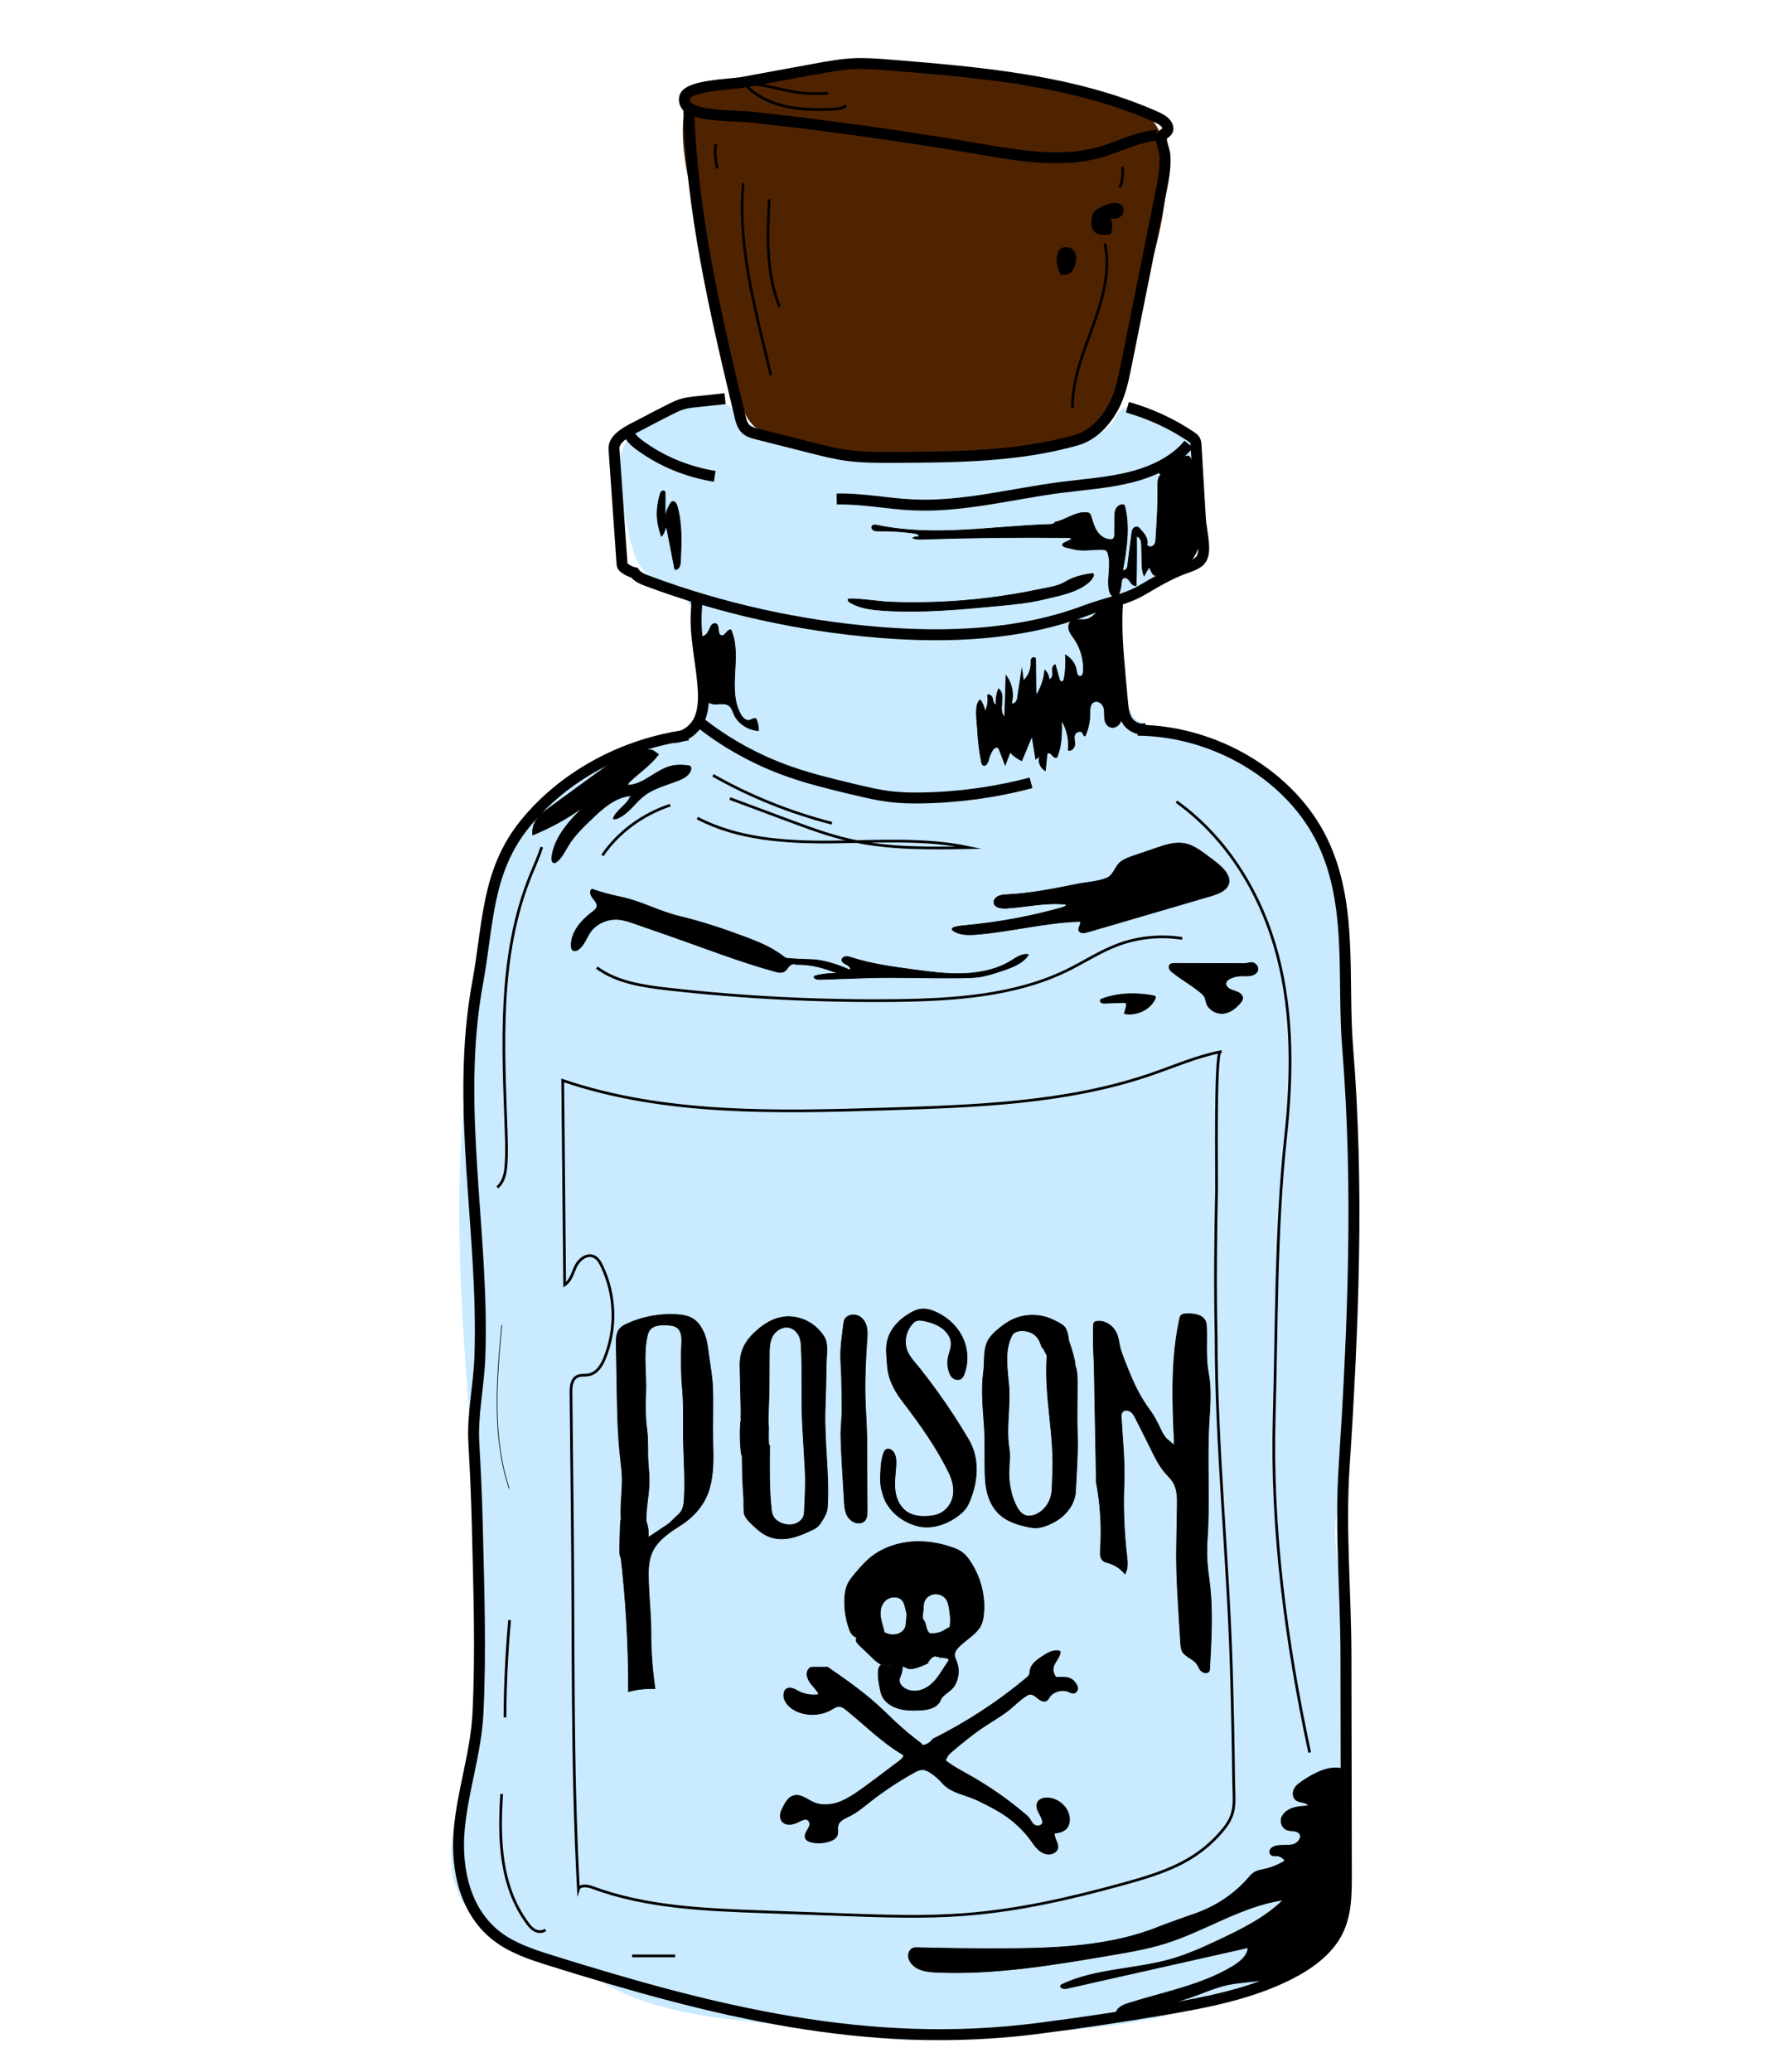 <?xml version="1.0" encoding="UTF-8"?>
<svg id="Layer_3" data-name="Layer 3" xmlns="http://www.w3.org/2000/svg" viewBox="0 0 708.66 822.05">
  <defs>
    <style>
      .cls-1, .cls-2, .cls-3, .cls-4 {
        stroke: #000;
        stroke-miterlimit: 10;
      }

      .cls-1, .cls-3 {
        stroke-width: .27px;
      }

      .cls-2 {
        stroke-width: 1.08px;
      }

      .cls-2, .cls-3, .cls-4 {
        fill: none;
      }

      .cls-5 {
        fill: #c9eaff;
      }

      .cls-4 {
        stroke-width: 4.34px;
      }

      .cls-6 {
        fill: #502300;
      }
    </style>
  </defs>
  <path class="cls-6" d="M342.02,23.57c-19.56,9.09-42.98,6.95-64.27,11.83-1.38.32-2.82.7-3.84,1.61-1.13,1.01-1.55,2.48-1.86,3.89-2.78,12.8.08,25.99,2.97,38.76,5.16,22.78,10.46,45.53,15.9,68.26,2.06,8.61,3.03,18.1,10.85,23.3,7.82,5.2,17.66,7.09,27.25,8.32,19.11,2.46,38.54,2.84,57.74,1.13,14.24-1.27,28.64-1.62,42.01-6.28,2.22-.77,4.44-1.64,6.28-3.01,2.51-1.88,4.12-4.56,5.48-7.25,4.58-9.08,7.03-19.04,7.13-29.03.07-6.87,2.65-13.36,5.23-19.82,5.27-13.23,8.61-27.09,9.89-41.11.98-10.63.07-22.81-8.92-29.65-3.27-2.49-7.3-3.98-11.31-5.28-7.52-2.43-15.25-4.32-23.09-5.63-6.22.85-12.64.31-18.81-.79-20.11-3.58-38.51-5.67-58.62-9.25Z"/>
  <path class="cls-5" d="M274.43,241.03c7.77,11.21,3.99,24.86,2.15,38.45-.46,3.38-1.01,6.97-3.4,9.59-3.38,3.69-9.22,4.3-14.41,5.14-23.74,3.84-44.99,18.74-55.12,38.67-6.23,12.25-8.34,25.84-10.38,39.21-2.13,13.97-4.26,27.93-6.39,41.9-11.89,77.93,2.66,155.36,4.76,234.01.39,14.76.77,29.68-2.52,44.14-4.91,21.59-17.46,45.45-4.38,64,11.29,16,35.67,18.46,52.81,29.34,27.77,17.62,65.59,15.49,98.86,21.12,11.32,1.92,22.84,3.65,34.3,2.71,46.61-3.85,96.15-2.59,135.04-26.3,18.49-11.27,25.85-36.91,27.83-56.04,2.78-26.84-.19-55.75-.19-82.93,0-7.65-1.47-15.25-2.45-22.85-.88-6.75-1.75-13.6-.64-20.32.88-5.33,2.98-10.42,4.27-15.67,1.69-6.89,1.97-14,2.24-21.05.3-7.92.61-15.83.91-23.75.29-7.65,1.28-15.18.86-22.82-1.84-33.5-3.69-66.99-5.53-100.49-.93-16.82,2.7-33.72,1.17-50.5-1.22-13.35-5.64-26.44-12.86-38.11-12.67-20.47-36.18-34.88-61.43-39.75-3.18-.61-6.59-1.17-8.93-3.22-1.81-1.6-2.69-3.86-3.44-6.05-3.86-11.22-6.15-22.88-6.81-34.61-.18-3.17,3.88-4.74,6.84-6.44,5.48-3.15,11.36-5.75,16.55-9.29,5.19-3.53,9.78-8.22,11.36-13.94.79-2.86.79-5.84.79-8.78,0-3.88,0-7.77-.72-11.59-1.05-5.53-.01-11.34-1.69-16.73-2.55-8.17-11.89-12.78-20.62-15.77-2.72-.93-6.12-1.69-8.26.09-.95.79-1.43,1.93-2.02,2.97-3.16,5.58-9.86,8.65-16.34,10.81-11.98,3.99-24.71,6.08-37.46,6.16-28.26.18-59.41.86-84.79-10.45-4.17-1.86-8.24-4.07-11.43-7.14-1.81-1.74-3.34-3.75-5.5-5.11-3.64-2.28-8.47-2.31-12.8-1.47-11.39,2.23-25.81,11.44-28.29,22.22-1.13,4.91-.74,9.99-.21,14.97.66,6.09,2.44,12.24,3.8,18.25.98,4.32,2.13,8.77,5.05,12.3,3.39,4.08,8.61,5.21,12.69,8.28,2.87,2.16,5.07,4.46,6.74,6.87Z"/>
  <path class="cls-4" d="M451.39,289.71c31.04.24,61.07,18.32,73.44,44.25,12.1,25.35,7.67,54.32,9.91,81.89,4.49,55.31,2.19,110.79-1.41,166.09-1.63,25.07.67,49.54.72,74.75.05,29.09.11,58.18.16,87.27.01,7.66-.04,15.6-3.6,22.54-3.86,7.52-11.42,12.96-19.41,16.96-15.17,7.6-32.41,10.96-49.43,13.85-16.63,2.83-33.32,5.32-50.07,7.47-67.68,8.68-128.95-6.88-193.59-27.11-7.15-2.24-14.38-4.68-20.27-8.99-13.35-9.77-16.98-27.07-15.64-42.62,1.34-15.55,6.67-30.68,7.44-46.26,1.22-24.72.34-49.44-.24-74.16-.26-11.11-.77-22.23-1.39-33.24-.63-11.16,1.98-22.6,2.39-33.87,1.81-49.53-9.99-99.3-.88-148.61,4.28-23.18,3.44-44.11,18.76-63.03,15.32-18.92,39.18-31.92,64.73-35.27"/>
  <path class="cls-4" d="M273.26,41.28c.83,41.86,10.63,83.08,20.38,123.99.45,1.87.97,3.88,2.53,5.17,1.18.98,2.78,1.4,4.31,1.78,7.11,1.8,14.22,3.6,21.33,5.4,4.73,1.2,9.47,2.4,14.33,3.06,6.04.82,12.17.8,18.28.78,24.44-.09,49.3-.23,72.64-6.83,6.41-1.81,11.32-7.06,14.38-12.51,3.06-5.44,4.3-11.55,5.5-17.56,4.53-22.63,9.07-45.26,13.6-67.89,1-4.99,2.07-10.14,1.65-15.23-.17-2.11-1.59-4.9-1.34-6.91.21-1.71,3.49-1.86,2.34-4.56-.78-1.83-2.85-2.88-4.79-3.73-32.43-14.37-69.27-17.51-105.19-20.42-4.75-.38-9.51-.77-14.27-.56-5.17.23-10.27,1.17-15.35,2.1-9.67,1.78-19.34,3.55-29.01,5.33-4.6.85-21.48,1.08-22.89,5.78-.56,1.89.53,4.08,2.47,4.94,6.71,2.96,17.46,2.32,24.77,3.13,10.14,1.11,20.27,2.33,30.39,3.65,19.79,2.58,39.51,5.54,59.16,8.89,16.11,2.75,33.02,5.72,48.62,1.14,7.35-2.16,14.24-5.96,21.94-6.55"/>
  <path class="cls-4" d="M287.69,158.17c-3.85.41-7.7.82-11.55,1.23-1.71.18-3.43.37-5.08.83-1.84.51-3.54,1.35-5.23,2.2-3.73,1.87-7.43,3.78-11.11,5.74-4.54,2.41-11.43,5.27-11.09,10.04,1.05,15.06,2.11,30.13,3.16,45.19.03.42.06.86.28,1.24.2.34.53.6.87.84,1.21.84,2.3,1.4,3.77,1.74,1.18,1.69,3.33,2.56,5.36,3.32,29.21,10.9,60.24,17.79,91.69,20.34,27.72,2.25,56.42,1.02,82.13-8.7,7.68-2.9,15.55-4.12,22.47-8.18,5.36-3.15,10.6-6.27,16.53-8.47,3.16-1.17,6.39-1.96,7.32-5,1.2-3.91-.67-10.57-.91-14.68-.58-9.72-1.16-19.44-1.73-29.15-.04-.74-.1-1.5-.5-2.14-.34-.55-.91-.94-1.47-1.32-7.62-5.15-16.2-9.11-25.26-11.67"/>
  <path class="cls-4" d="M266.17,292.59c4.5.43,8.79-2.48,10.83-6.16,2.04-3.68,2.26-7.97,2.07-12.09-.51-11.05-3.67-22.01-2.69-33.04.11-1.24.09-2-.17-3.23"/>
  <path class="cls-4" d="M455.11,288.82c-2.67,1.18-6.01-.32-7.61-2.6-1.59-2.28-1.88-5.09-2.12-7.78-.29-3.21-.58-6.43-.87-9.64-.89-9.82-1.78-19.68-1.09-29.51"/>
  <path class="cls-4" d="M276.92,286c10.81,8.73,23.37,15.66,36.87,20.34,7.84,2.72,15.96,4.68,24.07,6.63,5.45,1.31,10.93,2.63,16.53,3.21,3.74.39,7.51.45,11.27.39,14.68-.22,29.33-2.24,43.43-5.99"/>
  <path class="cls-4" d="M332,197.98c10.09-.23,20.06,1.86,30.13,2.33,19.78.93,39.2-4.37,58.81-6.92,9.2-1.19,18.54-1.79,27.5-4.03s17.72-6.34,23.24-13.14"/>
  <path class="cls-4" d="M249.11,170.31c.22,2.64,2.51,4.72,4.78,6.38,8.55,6.29,18.87,10.56,29.7,12.29"/>
  <path class="cls-1" d="M444.81,341.84c1.49-1.1,3.32-1.74,5.12-2.35,3.13-1.07,6.26-2.14,9.4-3.2,3.37-1.14,6.96-2.28,10.49-1.67,3.21.55,5.9,2.47,8.45,4.32,2.06,1.5,4.13,3,6,4.7,2.07,1.88,4,4.45,3.23,7.01-.82,2.74-4.22,3.99-7.18,4.86-16.28,4.77-32.56,9.53-48.84,14.3-1.17.34-2.76.53-3.32-.46-.65-1.16,1-2.58.45-3.78-13.82.36-27.28,4.02-41.05,5.14-3.18.26-6.66.31-9.25-1.4-.21-.14-.41-.3-.48-.52-.14-.52.55-.88,1.12-1.01,1.67-.4,3.39-.54,5.1-.71,12.62-1.21,25.12-3.55,37.24-6.96.81-.23,1.72-.55,1.99-1.28-7.93-.99-15.9.98-23.88,1.5-2,.13-4.61-.24-5-2.03-.24-1.12.66-2.24,1.79-2.75s2.43-.56,3.68-.62c9.26-.48,18.37-2.31,27.42-4.15,3.69-.75,8.55-.97,11.95-2.46,2.69-1.18,3.19-4.72,5.57-6.48Z"/>
  <path class="cls-1" d="M246.06,355.82c-3.81-.77-7.55-1.8-11.2-3.07-1.07.87-.48,2.49.36,3.55s1.92,2.23,1.59,3.5c-.22.84-1.01,1.44-1.74,1.99-4.62,3.5-8.8,8.37-8.38,13.82.04.49.14,1.03.55,1.35.7.55,1.79.13,2.48-.43,2.26-1.82,3.01-4.7,4.69-6.98,2.32-3.15,6.56-5.05,10.72-4.78,2.34.15,4.58.92,6.77,1.69,4.68,1.63,9.37,3.26,14.05,4.89,13.85,4.82,27.41,10.18,41.61,14.08,1.13.31,2.4.59,3.44.08.94-.46,1.4-1.43,2.07-2.18s1.95-1.31,2.76-.68c6.12-.15,11.19,1.35,16.79,3.61-3.07-.2-6.17.11-9.12.9-.17.05-.35.1-.44.24-.15.21,0,.5.2.67.61.54,1.56.54,2.41.51,5.93-.2,11.85-.4,17.78-.6,12.59-.43,25.4.17,38,0,2.42-.03,4.86-.07,7.25-.43,2.99-.45,5.85-1.4,8.7-2.35,4.1-1.36,8.52-2.97,10.67-6.43-2.38-.6-4.65,1.02-6.68,2.3-5.48,3.46-12.23,4.92-18.89,5.18s-13.3-.63-19.9-1.51c-8.34-1.12-16.74-2.25-24.69-4.81-.74-.24-1.52-.5-2.3-.41s-1.57.63-1.58,1.35c0,.91,1.1,1.43,1.98,1.86s1.8,1.38,1.25,2.14c-2.29-1.05-4.67-1.95-7.11-2.68-2.72-.82-5.55-1.44-8.42-1.49-2.78-.05-5.76-.22-8.54-.41-.46-.03-.92-.06-1.35-.22-.47-.17-.85-.49-1.24-.78-4.4-3.42-9.78-5.59-15.13-7.6-8.44-3.16-17.03-6.03-25.86-8.15-8.34-2-15.12-5.99-23.54-7.7Z"/>
  <path class="cls-1" d="M277.69,252.45c1.03.34,2.18-.25,2.83-1.04s.95-1.78,1.4-2.68c.35-.69.98-1.44,1.81-1.35,2.15.24.48,4.56,2.62,4.79,1.56.17,2.12-2.45,3.68-2.31,4.62,10.58-1.77,23.46,3.88,33.62.71,1.28,2.05,2.65,3.57,2.26.86-.22,1.73-.98,2.49-.56.69,1.48,1.04,3.09,1.01,4.7-4.18-.27-8.08-2.84-9.67-6.37-.61-1.35-1-2.94-2.34-3.74-1.36-.81-3.13-.48-4.76-.42s-3.62-.49-3.91-1.94l-2.61-24.95Z"/>
  <path class="cls-1" d="M389.47,302.43c.09.43.21.9.61,1.13,1.01.58,1.87-.89,2.11-1.96.31-1.39.86-2.73,1.64-3.96.46-.72,1.42-1.48,2.16-1,.29.19.43.52.54.83.77,2.02,1.55,4.05,2.32,6.07.65-1.7,1.3-3.4,1.95-5.1,1.26,1.39,2.85,2.54,4.61,3.36,1.35-3.24,2.7-6.49,4.06-9.73.5,3.04,1.01,6.09,1.51,9.13.55-.44,1.1-.88,1.64-1.32-.89,2.1.07,4.72,2.17,5.91.21-2.09.41-4.18.62-6.26.02-.21.05-.43.18-.59.49-.61,1.49.09,1.93.72s1.51,1.27,1.93.62c1.88-4.58,1.84-9.6,1.78-14.49,2.15,3.59,3.07,7.77,2.61,11.83,1.29.48,2.53-.96,2.6-2.23s-.43-2.57-.04-3.79,2.49-1.98,3.12-.84c.29.52.52,1.43,1.09,1.17,1.25-2.88,1.88-5.98,1.85-9.07-.02-1.71.08-3.89,1.84-4.47,1.54-.51,3.17.8,3.63,2.23s.2,2.96.35,4.45.96,3.13,2.55,3.48c1.51.34,3.06-.7,3.7-1.99.64-1.29.58-2.76.52-4.18-.24-5.2-.48-10.4-.72-15.6-.38-8.21.04-16.35.43-24.6.02-.51.03-1.08-.33-1.48-.32-.36-.86-.47-1.37-.53-2.3-.27-4.72.35-6.53,1.68-1.82,1.33-3.17,3.38-5.44,3.86-1.96.42-4.29-.45-5.9.66-1.15.79-1.38,2.33-.99,3.6.39,1.26,1.28,2.35,2.04,3.46,2.65,3.88,3.93,8.53,3.6,13.09-.06.78-.37,1.76-1.23,1.82-1.06.07-1.38-1.25-1.5-2.21-.32-2.55-1.98-4.94-4.38-6.29.23,3.12.08,6.26-.46,9.35-.1.59-.45,1.35-1.11,1.26-.5-.07-.72-.59-.84-1.04-.54-1.9-1.07-3.81-1.61-5.71-1.19.4-1.21,1.9-1.09,3.05s-.15,2.69-1.41,2.84c.03-1.39-.6-2.77-1.68-3.75-.28,3.56-1.47,7.07-3.46,10.15-.05-4.71-.09-9.42-.14-14.14,0-.26-.01-.55-.19-.75-.36-.42-1.17-.19-1.46.27s-.23,1.04-.21,1.57c.1,2.61-1,5.25-2.97,7.15-.22-1.53-.44-3.06-.66-4.59-.58,3.84-1.16,7.68-1.73,11.52-.18,1.19-1.35,2.78-2.35,1.99.98-3.75.16-7.85-2.2-11.05-.17,5.52-.34,11.03-.51,16.55-3.1-2.8.94-8.75-2.5-11.21-.74,2.04-1.07,4.2-.95,6.34-1.01-.25-1.16-1.46-1.34-2.39s-1.19-2.04-2.04-1.49c.41,2.22.06,4.56-1,6.6-.22-1.66-.86-3.28-1.85-4.69-2.53,1.27-1.21,9.43-1.11,11.69.19,4.38.72,8.75,1.59,13.06Z"/>
  <path class="cls-1" d="M261.92,196.11c.12-.42.26-.85.61-1.14s.98-.33,1.25.03c.14.19.14.43.14.65,0,3.65,0,7.29,0,10.94.05-2.39.78-4.77,2.09-6.84.18-.29.4-.58.73-.71.9-.34,1.63.73,1.88,1.59,2.08,7.16,1.74,14.69,1.38,22.08-.06,1.25-.32,2.76-1.6,3.21-.14.05-.3.08-.44.02-.21-.08-.27-.32-.31-.52-.95-4.9-1.91-9.8-2.86-14.7-.16-.81-.42-1.74-1.26-2.04,1.26.47-.54,3.71-1.09,4.13-2.09-5.78-2.23-10.71-.54-16.69Z"/>
  <path class="cls-1" d="M460.69,188.28c-1.26,1.02-1.31,2.77-1.28,4.31.12,7.07-.32,14.14-.77,21.19-.04.69-.09,1.4-.42,2.02s-1,1.15-1.76,1.12-1.45-.37-1.31-1.05c.47-2.29-1.31-4.41-2.98-6.17-.2-.21-.4-.42-.67-.54-.64-.29-1.45.06-1.85.6s-.49,1.21-.58,1.86c-.54,4.19-1.07,8.39-1.61,12.58-.07.53-.14,1.08-.47,1.52s-.99.72-1.52.48c1.55-8.35,2.84-16.95.85-25.22-.06-.24-.14-.51-.36-.65-.14-.09-.32-.11-.49-.11-1.19-.03-2.22.83-2.69,1.82s-.48,2.11-.48,3.19c-.01,2.24-.02,4.47-.03,6.71,0,.73-.09,1.58-.77,1.95-.31.17-.7.19-1.06.17-2.27-.11-4.2-1.66-5.33-3.46-1.12-1.8-1.61-3.87-2.26-5.85-.13-.41-.3-.84-.67-1.09-.25-.17-.57-.23-.88-.26-4.44-.53-8.28,2.88-12.65,3.78-.33.74-1.39.88-2.27.91-23.29.75-45.58,5.04-68.3.31-.71-.15-1.59-.24-2.02.29-.43.51-.06,1.31.54,1.64s1.36.33,2.06.32c4.79-.04,9.59.27,14.33.93.83.11,1.92.65,1.57,1.34-.83-.08-1.69.1-2.4.52,1.13.55,2.47.52,3.75.48,19.25-.63,38.51-.84,57.77-.63.61,0,1.35.1,1.57.62-.98.49-1.96.97-2.95,1.46-.27.13-.56.29-.67.55-.24.61.63,1.06,1.32,1.22,1.13.26,2.25.52,3.38.79,3.57.83,7.37-.06,11.05.08.51.02,1.06.05,1.47.32.46.3.66.81.81,1.31,1.28,4.34-.22,8.95.27,13.42.15,1.36.55,2.81,1.72,3.67.27.2.59.36.93.35.69-.03,1.1-.7,1.33-1.29.57-1.47.92-3.02,1.04-4.58.05-.69.12-1.49.77-1.85.95-.53,2.07.4,2.63,1.27s1.37,1.93,2.46,1.73c.18-6.51.23-13.03.15-19.55,1.52.11,1.96,1.92,1.99,3.3.05,2.29.1,4.58.15,6.87.04,1.86.09,3.77.88,5.49.58-1.25,1.3-2.45,2.14-3.58.29,1.18.86,2.3,1.66,3.27,6.18,1.08,12.4-1.92,15.63-6.84,3.22-4.92,3.89-10.88,3.77-16.61-.15-7.71-1.6-15.42-4.66-22.6-.17-.41-.38-.84-.79-1.06-.61-.33-1.39-.06-2.03.22-3.3,1.47-6.4,3.3-9.23,5.45-.75.57-.62,1.16.23,1.6Z"/>
  <path class="cls-1" d="M433.84,228.56c-.68,1.58-2.12,2.79-3.64,3.78-4.7,3.06-10.56,4.08-16.04,5.4-5.94,1.44-12.08,2.02-18.17,2.6-15.17,1.43-30.43,2.87-45.64,1.84-4.5-.31-9.16-.88-12.96-3.11-.5-.29-1.04-.77-.85-1.28.29-.77,14.06.99,15.42,1.05,6.71.29,13.43.31,20.14.04,13.42-.54,26.79-2.19,39.88-4.94,3.58-.75,7.71-1.22,10.75-3.08,3-1.84,6.89-2.86,10.44-3.29.2-.02.42-.04.59.06.29.18.23.59.09.93Z"/>
  <path class="cls-1" d="M419.79,105.85c.26.78.55,1.55.85,2.32.08.2.16.41.34.54.22.16.52.17.8.18.65,0,1.32.02,1.92-.19.99-.35,1.64-1.21,2.12-2.08,1.43-2.58,2-7.96-2.44-8.45-4.26-.47-4.39,5.27-3.59,7.68Z"/>
  <path class="cls-1" d="M435.45,83.07c-.43.27-.85.57-1.17.95-.37.44-.59.97-.76,1.5-.35,1.13-.47,2.31-.35,3.48.12,1.15.51,2.35,1.47,3.12,1.36,1.09,3.39.99,5.2.83.24-.02.5-.05.68-.19.18-.14.25-.36.31-.56.53-1.87.46-3.87-.21-5.7,1.76.26,3.48.28,4.47-1.27.72-1.13.98-2.79-.15-3.74-2.47-2.1-7.35.22-9.5,1.59Z"/>
  <path class="cls-1" d="M213.01,324.85c-1.27,1.91-1.85,4.19-1.63,6.42,7.24-2.94,14.06-6.72,20.24-11.23-5.95,5.83-11.9,12.45-12.7,20.38-.08.84.27,2.01,1.18,1.89.27-.04.5-.19.71-.36,2.22-1.73,3.34-4.32,4.77-6.64,2.41-3.91,5.85-7.21,9.24-10.47,4.32-4.15,9.2-8.55,15.44-9.16-1.17,3.58-5.71,5.57-6.96,9.13.68.26,1.45,0,2.11-.31,4.24-2.02,6.65-6.2,10.33-8.97,3.78-2.85,8.67-4.07,13.19-5.81,2.37-.91,4.96-2.35,5.22-4.68.04-.38-.01-.82-.35-1.06-.21-.15-.48-.19-.74-.22-2.01-.26-4.08-.35-6.06.03-6.51,1.26-11.18,7.43-17.83,7.77-.15-.61.37-1.16.85-1.61,3.58-3.34,8.49-6.77,11.26-10.66-1.25-.78-1.81-1.7-3.5-1.84-5.03-.41-9.84,1.86-13.99,4.47-2.74,1.72-5.35,3.62-7.95,5.52-4.69,3.42-9.38,6.84-14.07,10.26-2.82,2.05-5.63,4.11-8.43,6.18"/>
  <path class="cls-1" d="M437.56,396.18c-.4.14-.85.33-.97.71-.12.39.2.81.6.98s.87.16,1.32.14c2.35-.08,4.69-.17,7.04-.25.44-.02.94,0,1.23.29.32.32.22.82.11,1.24-.25.95-.51,1.9-.76,2.85,4.91.97,10.37-1.69,12.21-5.94.12-.28.22-.63.01-.87-.14-.16-.38-.21-.6-.26-6.75-1.33-13.64-1.17-20.19,1.1Z"/>
  <path class="cls-1" d="M466.14,382.22c-.63,0-1.33.02-1.8.4-.53.43-.58,1.19-.3,1.78s.81,1.05,1.34,1.47c3.49,2.8,7.53,5,10.96,7.87.65.54,1.29,1.13,1.66,1.86.38.74.45,1.58.7,2.36.8,2.49,3.66,4.3,6.51,4.1,2.84-.19,5.19-2.1,6.92-4.17.48-.57.94-1.21.95-1.93,0-1.02-.92-1.85-1.92-2.31s-2.12-.67-3.09-1.18-1.82-1.44-1.65-2.45c.16-.93,1.1-1.57,2.04-1.97,1.15-.49,2.41-.78,3.68-.85,1.23-.07,2.47.07,3.7-.08s2.48-.68,3.03-1.69c.81-1.48-.39-3.37-2.17-3.55-.69-.07-1.43.24-2.11.33-1.21.15-2.46.07-3.68.06-5.3-.01-10.59-.03-15.89-.04-2.96,0-5.92-.02-8.88-.02Z"/>
  <path class="cls-2" d="M239.04,339.37c6.2-9.11,15.83-16.25,26.89-19.93"/>
  <path class="cls-2" d="M282.9,307.61c14.65,8.31,30.59,14.74,47.2,19.02"/>
  <path class="cls-2" d="M289.6,316.81c7.72,2.88,15.45,5.76,23.17,8.63,7.98,2.97,15.99,5.96,24.36,7.86,15.43,3.51,31.55,3.26,47.45,2.99-17.82-3.76-36.39-2.39-54.68-2.23-18.29.16-37.38-1.14-53.2-9.5"/>
  <path class="cls-2" d="M214.98,336.08c-1.23,3.83-2.95,7.51-4.46,11.25-12.99,32.07-10.86,67.31-9.69,101.48.15,4.49.29,9-.05,13.48-.24,3.18-.87,6.63-3.46,8.78"/>
  <path class="cls-2" d="M283.98,57.23c-.41,3.22-.17,6.5.71,9.64"/>
  <path class="cls-2" d="M294.9,72.75c-1.97,21.87,3.2,43.69,8.33,65.13.87,3.64,1.74,7.29,2.62,10.93"/>
  <path class="cls-2" d="M305.24,79.02c-.74,14.39-1.4,29.25,4.13,42.75"/>
  <path class="cls-2" d="M328.51,36.99c-5.16.39-10.38.09-15.44-.89-5.61-1.08-11.16-3.01-16.88-2.64.24.84.91,1.51,1.6,2.11,4.27,3.72,9.92,5.94,15.72,7s11.77,1.02,17.67.72c1.62-.08,3.47-.3,4.4-1.51"/>
  <path class="cls-2" d="M445.32,66.15c.39,2.79.04,5.67-1.01,8.31"/>
  <path class="cls-2" d="M425.53,161.87c-.12-11.15,4.29-21.87,8.11-32.47s7.14-21.85,4.78-32.8"/>
  <path class="cls-2" d="M469.08,372.31c-8.44-1.34-17.3-.49-25.25,2.43-7.21,2.65-13.56,6.89-20.41,10.24-20.64,10.09-44.9,11.7-68.33,11.97-29.99.34-60.01-1.17-89.78-4.52-10.06-1.13-20.64-2.69-28.49-8.54"/>
  <path class="cls-2" d="M466.8,318.04c20.84,15.02,34.01,37.61,40.15,61.16,6.14,23.54,5.73,48.12,3.13,72.2-3.87,35.92-3.5,74.59-4.5,110.67-1.24,44.69,4.7,89.34,14.07,133.22"/>
  <path class="cls-2" d="M199.07,711.73c-1.23,17.68-.63,36.63,10.24,51.32.82,1.11,1.73,2.21,3.03,2.85s3.05.65,4.09-.29"/>
  <path class="cls-2" d="M250.83,775.99c5.69,0,11.37,0,17.06,0"/>
  <path class="cls-2" d="M200.36,681.38c.07-12.89.69-25.78,1.85-38.63"/>
  <path class="cls-3" d="M199.09,525.73c-2,21.68-3.93,43.97,2.93,64.81"/>
  <path class="cls-1" d="M531.27,701.47c-4.99-.52-9.69,2.05-13.79,4.69-1.56,1-3.17,2.1-3.98,3.67s-.5,3.77,1.17,4.62c1.51.78,3.97.52,4.46,2.04-2.1.08-4.25.19-6.22.86s-3.78,2.01-4.41,3.84.26,4.12,2.22,4.82c1.54.54,3.53.14,4.68,1.21,1.51,1.42-.14,3.93-2.21,4.53s-4.34.15-6.47.53c-1.01.18-2.04.59-2.59,1.38s-.37,2.03.55,2.44c.58.26,1.27.15,1.92.18,1.36.07,2.65.88,3.21,2.01-2.41,1.5-5.11,2.61-7.94,3.26-1.42.32-2.9.55-4.13,1.27-1.03.61-1.79,1.54-2.55,2.42-5.28,6.05-12.31,10.82-20.18,13.71-4.58,1.68-10.63,3.67-15.14,5.49-19.35,7.82-41.14,8.6-62.31,8.67-11.15.03-22.3-.1-33.44-.4-.57-.02-1.16-.03-1.69.14-1.13.36-1.8,1.46-1.94,2.53-.3,2.36,1.56,4.6,3.87,5.7,2.31,1.1,5,1.29,7.61,1.4,22.99.95,45.85-2.9,68.47-6.74,7.4-1.26,14.83-2.52,21.95-4.75,15.95-4.99,30.11-14.75,46.76-17.2-7.04,6.95-16.36,11.59-25.59,15.93-6.11,2.87-12.3,5.68-18.85,7.56-14.15,4.06-29.81,3.75-43.03,9.88-.34.16-.7.34-.83.67-.38.95,1.35,1.3,2.43,1.06,23.98-5.4,47.96-10.79,71.95-16.19-.2,3.26-3.25,5.73-6.25,7.53-12.43,7.46-27.44,10.16-41.49,14.64-2.18.69-4.75,1.99-4.57,4.08,10.03-1.6,20.13-3.23,29.63-6.56,4.79-1.68,9.43-3.81,14.43-4.91,4.95-1.09,10.11-1.15,15.13-1.99,6.16-1.03,12.08-3.23,17.26-6.44,7.77-4.81,12.21-14.34,14.21-22.71.9-3.77,1.25-7.62,1.52-11.47.8-11.43.9-22.89.29-34.33-.12-2.23-.22-4.5-.77-6.68-.26-1.02-2.2-2.29-3.34-2.41Z"/>
  <path class="cls-1" d="M365.57,691.76c-3.73-2.77-7.28-5.73-10.63-8.88-1.45-1.36-2.86-2.76-4.29-4.13-6.94-6.65-14.26-11.79-22.3-17.32-1.8,0-3.61-.02-5.41-.02-.45,0-.91,0-1.31.17-.39.16-.69.47-.91.81-1.04,1.6-.33,3.69.8,5.25s2.67,2.89,3.43,4.62c-2.69.47-5.55.05-7.94-1.17-.83-.42-1.61-.94-2.52-1.21s-2-.22-2.68.39c-.36.32-.56.76-.68,1.21-.79,2.92,1.68,5.82,4.58,7.25,4.37,2.15,10.02,1.96,14.2-.48.95-.55,1.92-1.24,3.05-1.22,1.11.02,2.05.72,2.88,1.39,7.38,5.98,14.07,12.76,22.35,17.67,1.44.85-2.07,3.1-3.39,4.09-2.37,1.79-4.75,3.58-7.12,5.36-2.54,1.91-5.08,3.83-7.72,5.62-2.48,1.68-5.09,3.27-8.02,4.16-2.93.89-6.26,1.01-9.05-.2-2.59-1.12-5.04-3.39-7.82-2.73-2.12.5-3.29,2.51-4.21,4.31-.52,1.03-1.06,2.08-1.2,3.2-.15,1.12.15,2.36,1.07,3.12,1.01.83,2.54.93,3.85.62s2.5-.96,3.72-1.5c.48-.21,1-.41,1.52-.34,1.04.13,1.59,1.26,1.45,2.21s-.76,1.76-1.24,2.61-.83,1.86-.41,2.73c.45.95,1.65,1.39,2.76,1.6,2.27.43,4.68.26,6.85-.48,1.19-.41,2.39-1.06,2.89-2.13.62-1.33,0-2.91.45-4.29.61-1.84,2.83-2.71,4.68-3.64,2.84-1.43,5.25-3.47,7.7-5.4,5.55-4.38,11.51-8.33,17.78-11.8,1.02-.57,2.13-1.14,3.33-1.12,1.2.02,2.29.63,3.25,1.28,1.73,1.16,3.29,2.53,4.63,4.06,3.53,4.02,9.34,4.54,14.31,7,3.49,1.72,7,3.45,10.2,5.59,4.18,2.79,7.8,6.26,10.65,10.19.87,1.2,1.68,2.46,2.78,3.5s2.55,1.85,4.13,1.91c1.58.05,3.25-.82,3.65-2.22.59-2.04-1.57-4.03-1.26-6.12,1.86-.12,3.82-.68,4.92-2.04.62-.77.91-1.72,1.01-2.66.46-4.24-3.16-8.52-7.79-9.2-1.75-.26-3.83.09-4.73,1.48-.76,1.17-.42,2.68.18,3.92s1.44,2.43,1.66,3.77c.05.29.07.59-.04.86-.19.51-.78.83-1.36.92-2.8.41-3.01-2.43-4.57-3.79-7.11-6.15-14.91-11.63-23.24-16.32-3.05-1.72-6.19-3.35-8.94-5.45-.64-.49.1-1.26.44-1.95s.97-1.23,1.57-1.75c4.26-3.63,8.59-7.2,13.32-10.31,3.19-2.1,6.57-4,9.52-6.37,2.28-1.84,4.3-3.96,6.8-5.56.41-.26.85-.52,1.35-.6,1.27-.2,2.36.76,3.31,1.57s2.36,1.55,3.45.92c.55-.32.82-.9,1.16-1.41,1.52-2.27,5.01-3.24,7.66-2.11.59.25,1.17.59,1.81.57,1.1-.04,1.81-1.2,1.69-2.19s-.83-1.84-1.5-2.63-1.87-1.32-2.98-1.46-2.22-.02-3.33-.04c-.28,0-.57-.02-.8-.16-.29-.17-.42-.49-.54-.78-.26-.65-.53-1.31-.57-2.01-.15-2.42,2.4-4.33,2.8-6.73.03-.2.05-.41-.07-.58-.13-.18-.39-.25-.63-.28-2.27-.32-4.4.96-6.26,2.17-2.17,1.41-4.51,3.07-4.94,5.47-.12.67-.08,1.38-.41,2-.24.46-.66.82-1.08,1.17-11.25,9.41-23.76,17.57-37.16,24.26-.69,1.08-1.68,1.78-2.95,2.25-.7.26-1.38.24-1.6-.42Z"/>
  <path class="cls-1" d="M368.41,659.66c-1.66.91-3.44,1.63-5.29,2.13-.85.23-1.77.41-2.63.2-.64-.16-1.2-.53-1.8-.78-2.61-1.08-5.79.15-8.5-.71-1.57-.5-2.79-1.64-3.93-2.74-1.7-1.63-3.4-3.26-5.1-4.89-.58-.56-1.7-1.63-1.46-2.5.26-.96,1.23-.33,2.02-.18,2.29.45,4.69.39,6.95-.16.55-.13,1.12-.31,1.52-.68.85-.79.63-2.08.33-3.15-.55-1.96-1.2-3.92-1.24-5.94s.61-4.16,2.26-5.5c1.65-1.35,4.44-1.61,6.06-.23,1.44,1.24,1.56,3.23,2.02,4.98.46,1.75,1.9,3.69,3.86,3.43,1.62-.21,2.54-1.85,2.75-3.33s0-3.04.58-4.43c.6-1.42,2.07-2.5,3.71-2.75s3.41.34,4.49,1.5c1.18,1.28,1.47,3.03,1.71,4.68.44,3.02.85,6.23-.59,8.98-.57,1.09-1.42,2.06-2.01,3.14-1.14,2.1-1.28,4.51-1.4,6.85.94-.05,1.9.04,2.81.25.41.09.87.27.95.64.06.28-.12.54-.29.78-1.56,2.16-2.8,4.51-4.46,6.61s-3.83,3.99-6.54,4.75c-2.72.75-6.03.11-7.65-2.02-.39-.51-.68-1.11-.71-1.74-.05-.9.43-1.75.72-2.61.33-.98.61-2.29.46-3.31-2.07.11-4.16-.02-6.19-.39-.75-.14-1.59-.29-2.24.07-.65.36-.88,1.12-.99,1.81-.38,2.48.11,4.98.6,7.44.2,1,.4,2,.82,2.94,1.08,2.39,3.55,4.09,6.23,4.93,2.68.84,5.58.9,8.41.77,1.68-.08,3.39-.23,4.95-.82s2.97-1.66,3.53-3.11c.94-2.43,4.15-3.48,5.53-5.73,1.79-2.92,2.11-6.55.86-9.69-.32-.79-.73-1.58-.77-2.42-.08-1.68,1.33-3.08,2.65-4.27,2.67-2.42,6.09-4.39,7.72-7.48.66-1.24.92-2.63,1.09-4,.9-7.49-1.06-15.23-5.36-21.66-2.35-3.52-4.24-4.49-8.43-5.82-4.46-1.41-9.2-2.11-13.92-1.84-6.32.36-12.58,2.53-17.27,6.42-2.09,1.74-3.84,3.78-5.58,5.81-1.25,1.46-2.51,2.93-3.3,4.64-.81,1.75-1.09,3.68-1.18,5.58-.2,4.04.39,8.1,1.74,11.95.34.99.76,1.99,1.56,2.73.56.51,1.26.85,2.01,1.09.37-.82,1.44-1.47,2.37-1.73,1.82-.51,3.7-.86,5.6-1.04.36-.04.73-.06,1.09,0,.6.1,1.11.43,1.64.7,1.42.72,3.15.98,4.71.58s2.92-1.51,3.39-2.93c.31-.95.22-1.96.38-2.94s.7-2.02,1.72-2.34c1.2-.38,2.45.37,3.44,1.09.63.46,1.27.93,1.7,1.55,1.12,1.61.73,4,2.33,5.23,1.98.21,4.12-.18,5.78-1.2.76-.47,1.49-1.07,2.4-1.2.16-.02.32-.02.46.05.11.06.19.17.25.28,1.12,1.91.3,4.26-.55,6.28-.26.61-.52,1.22-.95,1.74-.38.46-.89.82-1.41,1.15-1.15.74-2.41,1.35-3.72,1.81-.43.15-.87.29-1.24.54-.36.24-.63.58-.89.91-.33.42-.66.83-.99,1.25-.35.44-.93.94-1.46.68"/>
  <path class="cls-2" d="M484.21,417.29c-9.49,1.9-18.34,5.78-27.43,8.91-33.28,11.46-69.58,12.68-105.14,13.78-43.26,1.33-87.83,2.48-128.37-11.32.28,27.19.51,53.89.79,81.08,2.46-1.65,3.12-4.65,4.32-7.21,1.2-2.55,4.04-5.11,6.9-4.16,1.7.57,2.67,2.17,3.4,3.68,5.6,11.55,6.04,25.1,1.18,36.92-1.17,2.85-3.1,5.95-6.39,6.5-1.36.23-2.83-.03-4.1.46-2.48.95-2.84,3.97-2.81,6.42.17,16.46.35,32.91.52,49.37.53,50.04-.23,97.87,2.42,147.86.58-1.86,3.57-1.48,5.53-.75,21.23,7.9,44.68,8.83,67.6,9.65,10.66.38,21.32.77,31.98,1.15,16.01.58,32.07,1.15,48.04-.06,21.59-1.64,42.73-6.53,63.46-12.27,8.98-2.49,18.02-5.19,25.86-9.89,5.45-3.27,10.21-7.47,13.99-12.31,4.67-5.98,3.64-10.56,3.55-17.71-.18-15.18-.49-30.35-.94-45.52-1.29-43.97-6.04-87.98-6.04-131.91-.41-19.23-.23-38.46.18-57.68.1-4.94-.68-54.53,1.5-54.97Z"/>
  <path class="cls-1" d="M256.66,606.24c-.98-6.12.88-12.3.93-18.48.02-2.3-.22-4.6-.39-6.9-.35-4.63.06-9.41-.57-13.96-.65-4.75-.59-9.67-.4-14.45.29-7.37-1.06-14.81.53-22.15.2-.92.45-1.87,1.04-2.64,1.7-2.23,5.28-2.16,8.25-1.85,5.58.58,4.36,6.23,4.31,9.93-.06,4.99-.08,9.98.39,14.95.55,5.94.4,11.91.4,17.87,0,8.63.83,17.14.36,25.76-.11,1.96-.26,4.04-1.47,5.66-.45.6-1.03,1.11-1.61,1.62-1.23,1.08-2.25,2.4-3.63,3.32-2.57,1.71-5.14,3.43-7.71,5.14-1.78,1.18-3.57,2.38-5.59,3.18-1.03.41-2.11.72-3.09,1.21s-2.26,1.1-2.14,2.12c2.11,18.12,3.16,36.34,3.12,54.56,3.4-.92,6.96-1.31,10.5-1.17-1.1-7.6-1.64-15.26-1.62-22.92.01-6.51-.75-12.78-.95-19.29-.13-4.27-.23-8.72,1.75-12.59,2.24-4.39,6.78-7.38,11.14-10.16,5.47-3.49,9.58-8.54,11.27-14.42s1.54-12.06,1.37-18.14c-.19-7.13.17-14.44-.07-21.57-.13-4.05-.79-7.89-1.39-11.89s-.66-7.37-2.47-11c-.91-1.83-2.13-3.61-3.95-4.75-1.98-1.24-4.46-1.6-6.86-1.72-6.63-.33-13.35.96-19.28,3.69-.97.45-1.94.95-2.67,1.69-1.64,1.67-1.69,4.13-1.65,6.37.07,3.84.14,7.69.2,11.53.2,11.6.22,23.05,1.55,34.58.25,2.14.52,4.27.6,6.42.24,5.95-.96,11.92-.35,17.85l10.16,2.59Z"/>
  <path class="cls-1" d="M295.04,593.42c-.3-4.12-.47-8.24-.5-12.36-.03-3.01-.52-7.22,3.45-8.51.57-.18,1.18-.24,1.78-.25,1.82-.03,3.64.3,5.31.96.09.03.18.07.23.14.06.08.06.18.06.27-.04,8.27-.25,16.57.65,24.81.11,1,.24,2.02.69,2.94.68,1.39,2.07,2.42,3.62,2.99,1.62.6,3.48.73,5.12.19s3.04-1.77,3.49-3.31c.18-.63.21-1.29.24-1.94.23-5.38.59-10.71.28-16.08s-.65-11.17-.97-16.75c-.61-10.54-.02-21.21-.55-31.8-.08-1.63-.16-3.29-.9-4.77s-2.07-2.82-3.8-3.24c-2.68-.64-5.48,1.12-6.71,3.37s-1.27,4.88-1.28,7.4c-.02,4.09-.05,8.17-.07,12.26-.03,5.96-.46,11.79-.41,17.74,0-.65-8.76-.74-9.89-1.41-.45-.27-.63-.78-.72-1.27-.34-1.74-.11-3.67-.15-5.44-.04-1.91-.09-3.83-.13-5.74-.09-3.83-.17-7.66-.26-11.48-.06-2.76.35-5.57,1.62-8.07s3.24-4.67,5.45-6.55c2.75-2.35,6.03-4.35,9.74-4.96,5.02-.83,10.35,1.07,13.83,4.46,1.54,1.5,3.25,3.55,3.61,5.58.49,2.75-.01,5.97-.04,8.77-.07,5.84-.21,11.68-.42,17.51-.48,12.91,1.7,26.2.89,39.1-.09,1.45-.59,2.68-1.32,3.97-1.1,1.94-2.07,3.78-4.21,4.78-2.53,1.18-5.08,2.4-7.83,3.13-2.89.77-6.05.99-8.9.09-2.69-.84-4.91-2.6-6.89-4.47-1.48-1.4-3.67-3.31-3.89-5.35-.24-2.17-.05-4.52-.21-6.74Z"/>
  <path class="cls-1" d="M335.01,595.63c.09,1.77.2,3.59.94,5.23s2.26,3.1,4.19,3.37c.84.12,1.75-.01,2.44-.47,1.39-.91,1.51-2.72,1.5-4.27-.05-9.37-.1-18.74-.15-28.11-.03-6.5-.64-12.93-.69-19.42-.06-6.82.29-13.65.75-20.46.12-1.78.25-3.58-.21-5.32-.45-1.73-1.58-3.41-3.35-4.16s-4.2-.29-5.14,1.27c-.4.67-.5,1.46-.59,2.22-.4,3.42-.92,6.87-1.09,10.31-.17,3.39.2,6.87.29,10.28.11,4.29.18,8.57.2,12.86.02,3.72-.55,7.49-.45,11.13.24,8.51.89,17.03,1.35,25.53Z"/>
  <path class="cls-1" d="M349.57,581.9c.11-1.77.44-3.53,1-5.22.21-.63.49-1.31,1.12-1.63,1.16-.59,2.56.43,3.12,1.53.82,1.62.79,3.49.66,5.27-.24,3.36-.75,6.75-.23,10.09.52,3.34,2.26,6.72,5.47,8.4,2.29,1.2,5.06,1.4,7.68,1.19,1.4-.11,2.81-.33,4.1-.85,3.1-1.25,5.14-4.17,5.7-7.22.55-3.05-.23-6.19-1.59-9.02-4.86-10.1-11.73-19.7-18.66-28.74-2.36-3.08-4.4-6.7-5.3-10.37-.37-1.5-.51-3.03-.63-4.56-.13-1.65-.25-3.29-.29-4.94-.15-6.33,3.39-11.17,9.09-14.65,1.58-.96,3.34-1.78,5.24-1.87,1.64-.08,3.25.4,4.74,1.02,4.92,2.05,8.95,5.79,11.11,10.31s2.4,9.76.69,14.43c-.29.8-.7,1.65-1.51,2.06-.97.49-2.25.17-3.06-.53-.81-.69-1.22-1.68-1.51-2.66-.43-1.45-.62-2.98-.43-4.47.29-2.25,1.43-4.4,1.31-6.66-.12-2.3-1.59-4.42-3.55-5.87-1.96-1.45-4.39-2.29-6.84-2.85-1.3-.3-2.77-.5-3.91.15-.42.24-.76.58-1.07.93-2.33,2.63-3.27,6.24-2.47,9.54.78,3.22,3.36,5.66,5.42,8.26,2.38,3.01,4.69,6.06,6.92,9.16,4.46,6.2,8.62,12.57,12.46,19.11,4.39,7.47,3.66,16.62.3,24.52-.42.98-.9,1.93-1.55,2.8-.84,1.11-1.93,2.05-3.08,2.9-4.45,3.28-10.43,5.36-15.93,3.95-5.8-1.49-10.88-5.49-13.07-10.6-.62-1.44-1.01-2.95-1.33-4.47-.59-2.78-.27-5.59-.1-8.41Z"/>
  <path class="cls-1" d="M415.53,536.88c-1.49,16.23,3.1,32.51,2.09,48.77-.19,3.04.12,6.28-.98,9.15s-3.43,5.51-6.62,6.41c-.84.24-1.75.35-2.61.18-1.91-.38-3.16-2.03-4.01-3.64-1.86-3.51-2.71-7.38-3.01-11.24-.31-3.9.62-8.02,0-11.86-1.32-8.07.54-16.53-.11-24.75-.53-6.76-1.92-13.91,1.22-20.05,1.34-2.62,6.31-2.29,8.78-.47,1.4,1.03,2.27,2.55,2.78,4.12.15.47.29.96.65,1.32.53.53,1.39.62,2.17.67,2.02.12,4.04.15,6.06.07,3.33-.12,1.95-6.98.69-8.79-1-1.44-3.57-2.55-5.22-3.31-4.81-2.22-10.77-2.2-15.57.04-2.09.97-3.93,2.33-5.66,3.76-1.56,1.29-3.06,2.69-4.03,4.4-2.15,3.79-1.31,8.34-1.89,12.57-.97,7.06-.22,14.18.27,21.25.49,7.07.05,14.09.41,21.15.28,5.51,1.97,11.34,6.57,14.93,2.59,2.03,5.88,3.16,9.19,3.95,2.92.7,4.74,1,7.62.04,2.63-.88,5.1-2.17,7.15-3.91,3.01-2.56,5.08-6.12,5.27-9.87.4-7.58.98-15.27.74-22.85-.2-6.16,0-12.33-.03-18.49-.01-2.97.22-6.16-.98-8.98-1.63-3.85-5.12-4.46-9.18-5-.67-.09-1.32,0-1.76.46Z"/>
  <path class="cls-1" d="M434.97,587.81c1.7,8.96,2.26,18.11,1.65,27.18-.11,1.6-.1,3.51,1.36,4.42.51.32,1.13.45,1.71.62,2.67.76,5.05,2.34,6.66,4.42,1.31-2.16,1.01-4.8.73-7.25-1.11-9.57-1.47-19.22-1.08-28.84.35-8.66-.65-17.33-1.09-25.99-.04-.79-.05-1.67.52-2.28.75-.8,2.21-.7,3.14-.08s1.45,1.61,1.94,2.56c2.07,4.04,4.1,8.1,6.1,12.17,1.66,3.39,3.31,6.83,5.85,9.72.95,1.08,2.02,2.09,2.81,3.27,1.91,2.88,1.91,6.45,1.85,9.82-.09,5.39-.19,10.77-.28,16.16-.22,12.67.9,25.53,1.63,38.19.07,1.19.15,2.44.79,3.48,1.22,2,4.08,2.72,5.51,4.61.71.94,1.01,2.11,1.86,2.95s2.64,1.05,3.17.02c.14-.28.16-.59.17-.89.58-10.75,1.27-21.67.15-32.41-.25-2.42-.65-4.84-.9-7.26-.41-3.83-.48-7.7-.21-11.54,1.1-15.81-.23-31.64.77-47.45.38-6.04.86-12.72-.31-18.71-1.12-5.76-.52-11.92-.72-17.81-.04-1.02-.08-2.07-.57-2.99-1.25-2.36-4.7-2.83-7.57-2.66-.71.04-1.49.13-1.97.62-.35.35-.46.83-.56,1.29-3.59,16.41-2.85,33.32-2.1,50.04,0,.01-2.86-2.05-3.14-2.39-.74-.87-1.48-1.96-1.96-2.97-1.45-3.06-2.65-5.67-4.74-8.49-3.55-4.79-6.15-10.09-8.32-15.5-1.07-2.67-2.2-5.39-3.08-8.11-.86-2.65-.72-5.37-2.31-7.86-1.5-2.35-4.45-4.15-7.38-3.61-.27.05-.54.12-.75.29-.35.29-.39.77-.4,1.2-.16,5.08-.08,10.16.24,15.23l.87,46.85Z"/>
  <path class="cls-1" d="M245.88,614.17c-.04,1.25-.06,2.54.43,3.71.1.24.24.48.47.62.2.11.45.13.69.14,1.27.07,2.54.14,3.8.21.99.06,2.03.1,2.9-.32,1.15-.56,1.7-1.77,2.05-2.91,1.15-3.72,1.94-10.59-1.02-13.85-1.16-1.28-3.79-1.81-5.52-1.4-3.07.74-3.48,2.09-3.55,4.74-.09,3.02-.17,6.03-.26,9.05Z"/>
  <path class="cls-1" d="M305.05,573.48c.11,1.8-1.2,3.52-2.85,4.43-1.41.78-3.07,1.1-4.72,1.19-.89.05-1.89,0-2.51-.58-.28-.26-.45-.6-.57-.94-.26-.72-.35-1.48-.42-2.23-.34-3.55-.39-7.13-.16-10.69.07-1.05.89-1.93,1.86-2.46.81-.44,1.72-.74,2.66-.87,1.4-.19,2.88,0,4.09.66,1.65.89,2.56,2.47,2.53,4.17-.05,2.44-.06,4.88.09,7.32Z"/>
  <path class="cls-1" d="M413.12,531.52c.04,1.93.97,3.73,1.88,5.47.52.99,1.04,1.99,1.8,2.84,1.55,1.75,3.91,2.72,6.26,3.42.72.21,1.52.4,2.22.13.69-.26,1.11-.93,1.23-1.6s-.01-1.36-.16-2.02c-.98-4.48-2.51-8.86-4.56-13.03-1.7-.06-3.6-.03-4.91.96-.37.28-.68.63-.99.98-.96,1.09-1.83,1.77-2.78,2.86Z"/>
  <path class="cls-1" d="M339.48,648.1c.28,1.11.97,2.12,1.82,2.95,1.61,1.57,3.88,2.59,6.24,2.72,1.05.06,2.2-.09,2.92-.78.28-.26.47-.59.61-.93,1.53-3.66-2.25-6.37-5.22-8.02-1.44-.8-2.59-1.31-4.2-.53-1.86.91-2.65,2.73-2.18,4.59Z"/>
  <path class="cls-1" d="M360.6,638.53c-.12.04-.24.08-.33.16-.14.11-.19.29-.23.45-.27,1.05-.36,2.15-.25,3.23.05.49.14,1,.39,1.44.55.97,1.8,1.48,3,1.51.44.01.88-.03,1.28-.19.67-.27,1.15-.85,1.39-1.49s.26-1.32.22-1.99c-.05-1.03-.14-2.95-1.21-3.44s-3.18-.02-4.26.32Z"/>
  <path class="cls-1" d="M376.09,646.47c-1.91,1.74-3.57,3.7-4.93,5.83-.5.78-.96,1.61-1.03,2.51s.35,1.88,1.24,2.28c.99.45,2.2.05,3.12-.52,1.69-1.03,2.94-2.58,3.79-4.26.85-1.68,1.32-3.5,1.68-5.32.56-2.83-2.62-1.66-3.87-.53Z"/>
</svg>